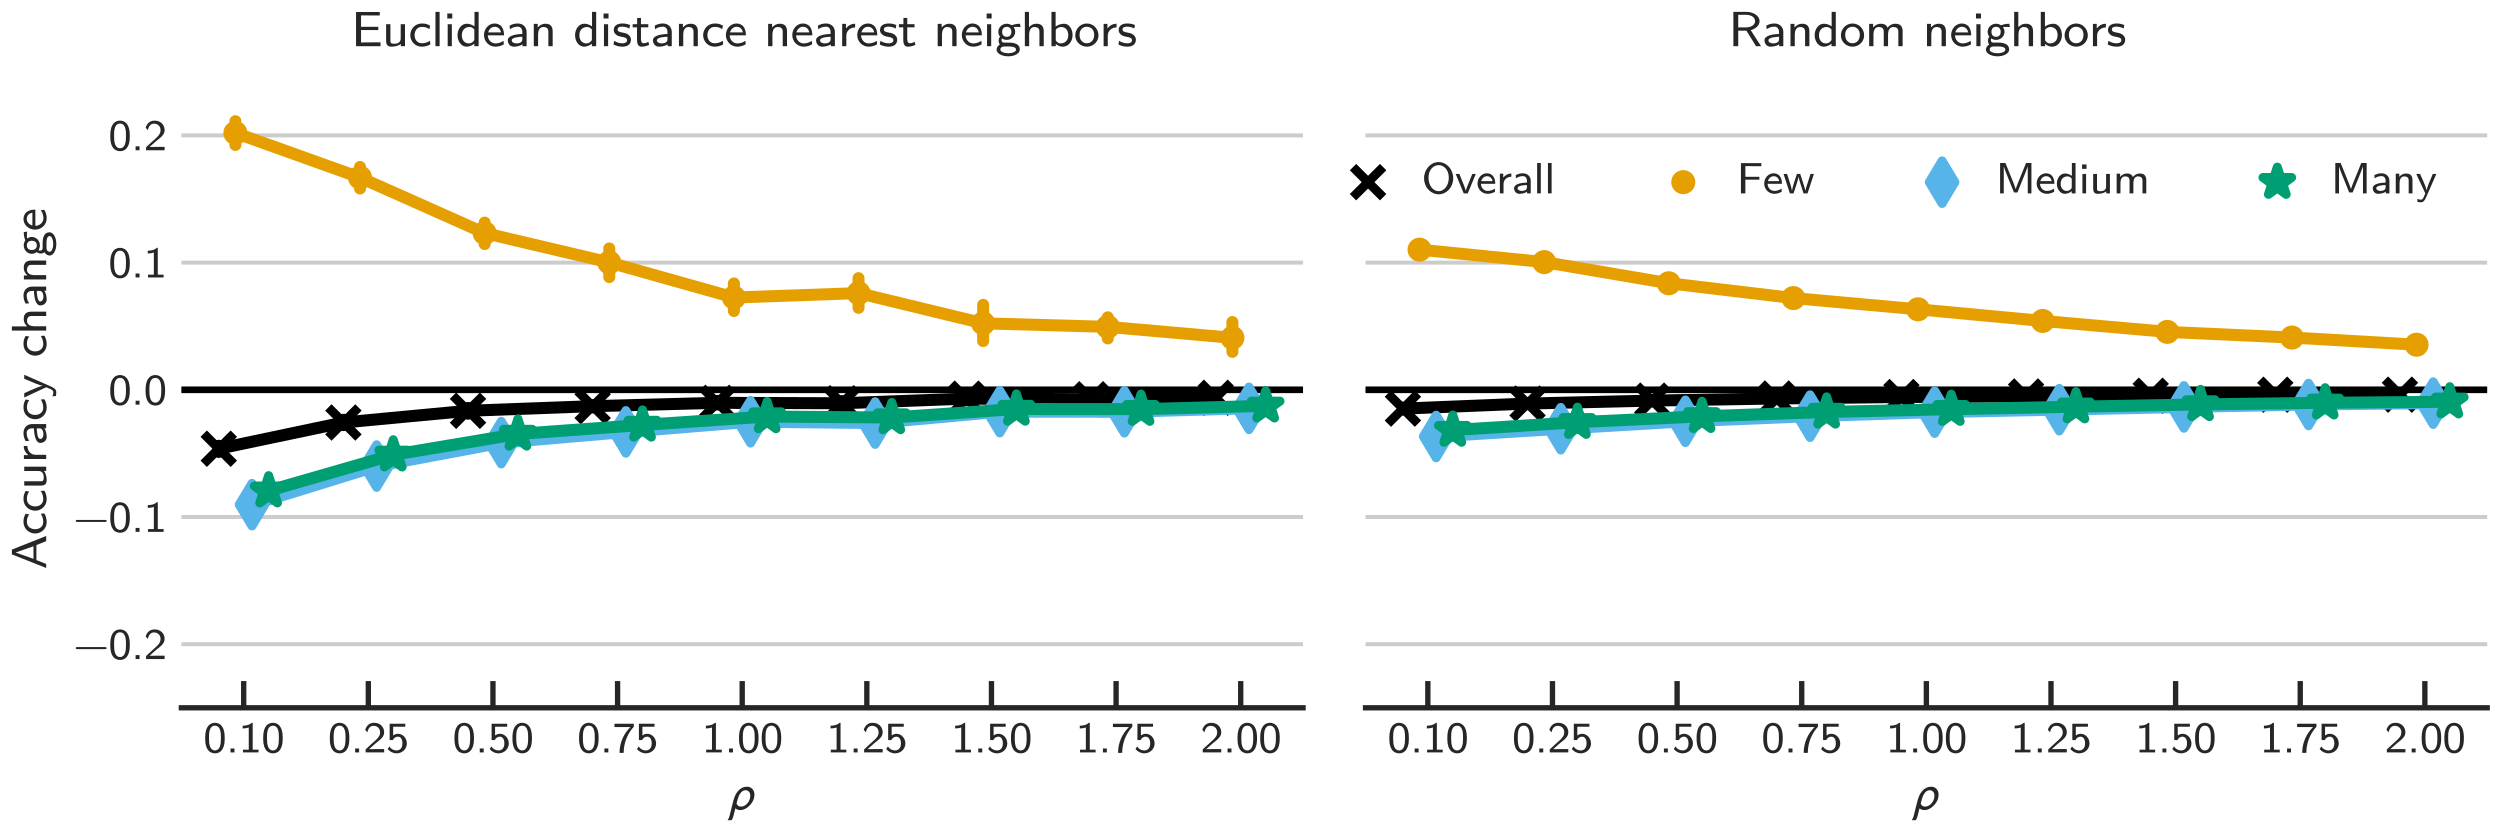 <?xml version="1.0" encoding="utf-8" standalone="no"?>
<!DOCTYPE svg PUBLIC "-//W3C//DTD SVG 1.1//EN"
  "http://www.w3.org/Graphics/SVG/1.1/DTD/svg11.dtd">
<svg xmlns:xlink="http://www.w3.org/1999/xlink" width="585pt" height="195pt" viewBox="0 0 585 195" xmlns="http://www.w3.org/2000/svg" version="1.1">
 <defs>
  <style type="text/css">*{stroke-linejoin: round; stroke-linecap: butt}</style>
 </defs>
 <g id="figure_1">
  <g id="patch_1">
   <path d="M 0 195
L 585 195
L 585 0
L 0 0
L 0 195
z
" style="fill: none"/>
  </g>
  <g id="axes_1">
   <g id="patch_2">
    <path d="M 42.443 165.627
L 304.909 165.627
L 304.909 16.808
L 42.443 16.808
L 42.443 165.627
z
" style="fill: none"/>
   </g>
   <g id="matplotlib.axis_1">
    <g id="xtick_1">
     <g id="line2d_1">
      <defs>
       <path id="m2647c38099" d="M 0 0
L 0 -6.25
" style="stroke: #262626; stroke-width: 1.25"/>
      </defs>
      <g>
       <use xlink:href="#m2647c38099" x="57.024" y="165.627" style="fill: #262626; stroke: #262626; stroke-width: 1.25"/>
      </g>
     </g>
     <g id="text_1">
      <!-- 0.10 -->
      <g style="fill: #262626" transform="translate(47.585 176.068) scale(0.1 -0.1)">
       <defs>
        <path id="LMSans8-Regular-30" d="M 3123 2080
C 3123 2387 3123 3136 2822 3661
C 2496 4237 2003 4333 1696 4333
C 1408 4333 909 4243 589 3693
C 282 3181 269 2483 269 2080
C 269 1606 294 1024 563 538
C 845 19 1318 -134 1696 -134
C 2336 -134 2688 237 2880 640
C 3104 1094 3123 1683 3123 2080
z
M 2566 2163
C 2566 1741 2566 1261 2413 851
C 2234 390 1907 288 1696 288
C 1427 288 1120 442 960 902
C 832 1293 826 1696 826 2163
C 826 2752 826 3910 1696 3910
C 2566 3910 2566 2752 2566 2163
z
" transform="scale(0.016)"/>
        <path id="LMSans8-Regular-2e" d="M 1229 0
L 1229 576
L 653 576
L 653 0
L 1229 0
z
" transform="scale(0.016)"/>
        <path id="LMSans8-Regular-31" d="M 2906 0
L 2906 403
L 2054 403
L 2054 4333
L 1914 4333
C 1498 3949 973 3923 589 3910
L 589 3507
C 838 3514 1158 3526 1478 3654
L 1478 403
L 627 403
L 627 0
L 2906 0
z
" transform="scale(0.016)"/>
       </defs>
       <use xlink:href="#LMSans8-Regular-30"/>
       <use xlink:href="#LMSans8-Regular-2e" x="53.1"/>
       <use xlink:href="#LMSans8-Regular-31" x="82.6"/>
       <use xlink:href="#LMSans8-Regular-30" x="135.7"/>
      </g>
     </g>
    </g>
    <g id="xtick_2">
     <g id="line2d_2">
      <g>
       <use xlink:href="#m2647c38099" x="86.187" y="165.627" style="fill: #262626; stroke: #262626; stroke-width: 1.25"/>
      </g>
     </g>
     <g id="text_2">
      <!-- 0.25 -->
      <g style="fill: #262626" transform="translate(76.748 176.068) scale(0.1 -0.1)">
       <defs>
        <path id="LMSans8-Regular-32" d="M 3053 0
L 3053 493
L 1811 493
C 1734 493 1658 486 1581 486
L 851 486
L 1843 1363
C 1958 1466 2272 1702 2394 1805
C 2675 2061 3053 2394 3053 2950
C 3053 3674 2515 4333 1600 4333
C 922 4333 499 3968 282 3315
L 582 2938
C 730 3475 954 3891 1510 3891
C 2048 3891 2458 3514 2458 2938
C 2458 2406 2144 2106 1760 1741
C 1632 1613 1286 1325 1152 1197
C 966 1030 525 602 339 442
L 339 0
L 3053 0
z
" transform="scale(0.016)"/>
        <path id="LMSans8-Regular-35" d="M 3053 1299
C 3053 2093 2464 2726 1760 2726
C 1485 2726 1242 2630 1050 2470
L 1050 3757
L 2822 3757
L 2822 4198
L 538 4198
L 538 1805
L 1005 1805
C 1158 2150 1459 2304 1747 2304
C 2010 2304 2406 2125 2406 1312
C 2406 474 1875 288 1549 288
C 1126 288 717 512 499 877
L 256 493
C 570 102 1043 -134 1549 -134
C 2394 -134 3053 518 3053 1299
z
" transform="scale(0.016)"/>
       </defs>
       <use xlink:href="#LMSans8-Regular-30"/>
       <use xlink:href="#LMSans8-Regular-2e" x="53.1"/>
       <use xlink:href="#LMSans8-Regular-32" x="82.6"/>
       <use xlink:href="#LMSans8-Regular-35" x="135.7"/>
      </g>
     </g>
    </g>
    <g id="xtick_3">
     <g id="line2d_3">
      <g>
       <use xlink:href="#m2647c38099" x="115.35" y="165.627" style="fill: #262626; stroke: #262626; stroke-width: 1.25"/>
      </g>
     </g>
     <g id="text_3">
      <!-- 0.50 -->
      <g style="fill: #262626" transform="translate(105.911 176.068) scale(0.1 -0.1)">
       <use xlink:href="#LMSans8-Regular-30"/>
       <use xlink:href="#LMSans8-Regular-2e" x="53.1"/>
       <use xlink:href="#LMSans8-Regular-35" x="82.6"/>
       <use xlink:href="#LMSans8-Regular-30" x="135.7"/>
      </g>
     </g>
    </g>
    <g id="xtick_4">
     <g id="line2d_4">
      <g>
       <use xlink:href="#m2647c38099" x="144.513" y="165.627" style="fill: #262626; stroke: #262626; stroke-width: 1.25"/>
      </g>
     </g>
     <g id="text_4">
      <!-- 0.75 -->
      <g style="fill: #262626" transform="translate(135.074 176.068) scale(0.1 -0.1)">
       <defs>
        <path id="LMSans8-Regular-37" d="M 3110 3750
L 3110 4198
L 282 4198
L 282 3706
L 1581 3706
C 1658 3706 1734 3712 1811 3712
L 2618 3712
C 1645 2758 1024 1421 1024 -64
L 1626 -64
C 1626 1805 2534 3149 3110 3750
z
" transform="scale(0.016)"/>
       </defs>
       <use xlink:href="#LMSans8-Regular-30"/>
       <use xlink:href="#LMSans8-Regular-2e" x="53.1"/>
       <use xlink:href="#LMSans8-Regular-37" x="82.6"/>
       <use xlink:href="#LMSans8-Regular-35" x="135.7"/>
      </g>
     </g>
    </g>
    <g id="xtick_5">
     <g id="line2d_5">
      <g>
       <use xlink:href="#m2647c38099" x="173.676" y="165.627" style="fill: #262626; stroke: #262626; stroke-width: 1.25"/>
      </g>
     </g>
     <g id="text_5">
      <!-- 1.00 -->
      <g style="fill: #262626" transform="translate(164.237 176.068) scale(0.1 -0.1)">
       <use xlink:href="#LMSans8-Regular-31"/>
       <use xlink:href="#LMSans8-Regular-2e" x="53.1"/>
       <use xlink:href="#LMSans8-Regular-30" x="82.6"/>
       <use xlink:href="#LMSans8-Regular-30" x="135.7"/>
      </g>
     </g>
    </g>
    <g id="xtick_6">
     <g id="line2d_6">
      <g>
       <use xlink:href="#m2647c38099" x="202.839" y="165.627" style="fill: #262626; stroke: #262626; stroke-width: 1.25"/>
      </g>
     </g>
     <g id="text_6">
      <!-- 1.25 -->
      <g style="fill: #262626" transform="translate(193.4 176.068) scale(0.1 -0.1)">
       <use xlink:href="#LMSans8-Regular-31"/>
       <use xlink:href="#LMSans8-Regular-2e" x="53.1"/>
       <use xlink:href="#LMSans8-Regular-32" x="82.6"/>
       <use xlink:href="#LMSans8-Regular-35" x="135.7"/>
      </g>
     </g>
    </g>
    <g id="xtick_7">
     <g id="line2d_7">
      <g>
       <use xlink:href="#m2647c38099" x="232.002" y="165.627" style="fill: #262626; stroke: #262626; stroke-width: 1.25"/>
      </g>
     </g>
     <g id="text_7">
      <!-- 1.50 -->
      <g style="fill: #262626" transform="translate(222.563 176.068) scale(0.1 -0.1)">
       <use xlink:href="#LMSans8-Regular-31"/>
       <use xlink:href="#LMSans8-Regular-2e" x="53.1"/>
       <use xlink:href="#LMSans8-Regular-35" x="82.6"/>
       <use xlink:href="#LMSans8-Regular-30" x="135.7"/>
      </g>
     </g>
    </g>
    <g id="xtick_8">
     <g id="line2d_8">
      <g>
       <use xlink:href="#m2647c38099" x="261.164" y="165.627" style="fill: #262626; stroke: #262626; stroke-width: 1.25"/>
      </g>
     </g>
     <g id="text_8">
      <!-- 1.75 -->
      <g style="fill: #262626" transform="translate(251.725 176.068) scale(0.1 -0.1)">
       <use xlink:href="#LMSans8-Regular-31"/>
       <use xlink:href="#LMSans8-Regular-2e" x="53.1"/>
       <use xlink:href="#LMSans8-Regular-37" x="82.6"/>
       <use xlink:href="#LMSans8-Regular-35" x="135.7"/>
      </g>
     </g>
    </g>
    <g id="xtick_9">
     <g id="line2d_9">
      <g>
       <use xlink:href="#m2647c38099" x="290.327" y="165.627" style="fill: #262626; stroke: #262626; stroke-width: 1.25"/>
      </g>
     </g>
     <g id="text_9">
      <!-- 2.00 -->
      <g style="fill: #262626" transform="translate(280.888 176.068) scale(0.1 -0.1)">
       <use xlink:href="#LMSans8-Regular-32"/>
       <use xlink:href="#LMSans8-Regular-2e" x="53.1"/>
       <use xlink:href="#LMSans8-Regular-30" x="82.6"/>
       <use xlink:href="#LMSans8-Regular-30" x="135.7"/>
      </g>
     </g>
    </g>
    <g id="text_10">
     <!-- $\rho$ -->
     <g style="fill: #262626" transform="translate(170.638 189.525) scale(0.113 -0.113)">
      <defs>
       <path id="STIXNonUnicode-Italic-e1e8" d="M 38 -838
L 435 755
Q 576 1338 723 1709
Q 870 2080 1126 2381
Q 1619 2957 2304 2957
Q 2726 2957 2995 2669
Q 3264 2381 3264 1933
Q 3264 1171 2669 550
Q 2074 -70 1421 -70
Q 1062 -70 794 160
L 550 -813
Q 461 -1171 301 -1382
L -211 -1382
Q -32 -1120 38 -838
z
M 2726 1798
Q 2726 2118 2553 2310
Q 2381 2502 2099 2502
Q 1773 2502 1498 2176
Q 1331 1984 1216 1693
Q 1101 1402 947 781
Q 1094 384 1504 384
Q 1997 384 2361 819
Q 2726 1254 2726 1798
z
" transform="scale(0.016)"/>
      </defs>
      <use xlink:href="#STIXNonUnicode-Italic-e1e8" transform="translate(0 0.797)"/>
     </g>
    </g>
   </g>
   <g id="matplotlib.axis_2">
    <g id="ytick_1">
     <g id="line2d_10">
      <path d="M 42.443 150.745
L 304.909 150.745
" clip-path="url(#p42e66a76bf)" style="fill: none; stroke: #cccccc; stroke-width: 0.938; stroke-linecap: round"/>
     </g>
     <g id="line2d_11"/>
     <g id="text_11">
      <!-- −0.2 -->
      <g style="fill: #262626" transform="translate(17.115 154.216) scale(0.1 -0.1)">
       <defs>
        <path id="LMSans8-Regular-2212" d="M 4902 1600
C 4902 1747 4762 1747 4672 1747
L 608 1747
C 518 1747 378 1747 378 1600
C 378 1453 518 1453 608 1453
L 4672 1453
C 4762 1453 4902 1453 4902 1600
z
" transform="scale(0.016)"/>
       </defs>
       <use xlink:href="#LMSans8-Regular-2212"/>
       <use xlink:href="#LMSans8-Regular-30" x="82.6"/>
       <use xlink:href="#LMSans8-Regular-2e" x="135.7"/>
       <use xlink:href="#LMSans8-Regular-32" x="165.2"/>
      </g>
     </g>
    </g>
    <g id="ytick_2">
     <g id="line2d_12">
      <path d="M 42.443 120.982
L 304.909 120.982
" clip-path="url(#p42e66a76bf)" style="fill: none; stroke: #cccccc; stroke-width: 0.938; stroke-linecap: round"/>
     </g>
     <g id="line2d_13"/>
     <g id="text_12">
      <!-- −0.1 -->
      <g style="fill: #262626" transform="translate(17.115 124.452) scale(0.1 -0.1)">
       <use xlink:href="#LMSans8-Regular-2212"/>
       <use xlink:href="#LMSans8-Regular-30" x="82.6"/>
       <use xlink:href="#LMSans8-Regular-2e" x="135.7"/>
       <use xlink:href="#LMSans8-Regular-31" x="165.2"/>
      </g>
     </g>
    </g>
    <g id="ytick_3">
     <g id="line2d_14">
      <path d="M 42.443 91.218
L 304.909 91.218
" clip-path="url(#p42e66a76bf)" style="fill: none; stroke: #cccccc; stroke-width: 0.938; stroke-linecap: round"/>
     </g>
     <g id="line2d_15"/>
     <g id="text_13">
      <!-- 0.0 -->
      <g style="fill: #262626" transform="translate(25.374 94.688) scale(0.1 -0.1)">
       <use xlink:href="#LMSans8-Regular-30"/>
       <use xlink:href="#LMSans8-Regular-2e" x="53.1"/>
       <use xlink:href="#LMSans8-Regular-30" x="82.6"/>
      </g>
     </g>
    </g>
    <g id="ytick_4">
     <g id="line2d_16">
      <path d="M 42.443 61.454
L 304.909 61.454
" clip-path="url(#p42e66a76bf)" style="fill: none; stroke: #cccccc; stroke-width: 0.938; stroke-linecap: round"/>
     </g>
     <g id="line2d_17"/>
     <g id="text_14">
      <!-- 0.1 -->
      <g style="fill: #262626" transform="translate(25.374 64.924) scale(0.1 -0.1)">
       <use xlink:href="#LMSans8-Regular-30"/>
       <use xlink:href="#LMSans8-Regular-2e" x="53.1"/>
       <use xlink:href="#LMSans8-Regular-31" x="82.6"/>
      </g>
     </g>
    </g>
    <g id="ytick_5">
     <g id="line2d_18">
      <path d="M 42.443 31.69
L 304.909 31.69
" clip-path="url(#p42e66a76bf)" style="fill: none; stroke: #cccccc; stroke-width: 0.938; stroke-linecap: round"/>
     </g>
     <g id="line2d_19"/>
     <g id="text_15">
      <!-- 0.2 -->
      <g style="fill: #262626" transform="translate(25.374 35.161) scale(0.1 -0.1)">
       <use xlink:href="#LMSans8-Regular-30"/>
       <use xlink:href="#LMSans8-Regular-2e" x="53.1"/>
       <use xlink:href="#LMSans8-Regular-32" x="82.6"/>
      </g>
     </g>
    </g>
    <g id="text_16">
     <!-- Accuracy change -->
     <g style="fill: #262626" transform="translate(10.808 133.255) rotate(-90) scale(0.113 -0.113)">
      <defs>
       <path id="LMSans8-Regular-41" d="M 4333 0
L 2573 4442
L 1952 4442
L 192 0
L 717 0
L 1216 1267
L 3162 1267
L 3661 0
L 4333 0
z
M 3002 1645
L 1376 1645
L 2195 3955
L 3002 1645
z
" transform="scale(0.016)"/>
       <path id="LMSans8-Regular-63" d="M 2822 230
L 2784 698
C 2464 493 2118 378 1722 378
C 1133 378 787 851 787 1427
C 787 1920 1043 2496 1741 2496
C 2176 2496 2381 2406 2707 2202
L 2790 2662
C 2406 2854 2240 2938 1741 2938
C 781 2938 230 2163 230 1421
C 230 640 845 -64 1715 -64
C 2163 -64 2547 70 2822 230
z
" transform="scale(0.016)"/>
       <path id="LMSans8-Regular-75" d="M 2976 0
L 2976 2842
L 2419 2842
L 2419 986
C 2419 474 1984 314 1613 314
C 1139 314 1088 442 1088 736
L 1088 2842
L 531 2842
L 531 698
C 531 128 781 -64 1229 -64
C 1491 -64 2054 -13 2438 294
L 2438 0
L 2976 0
z
" transform="scale(0.016)"/>
       <path id="LMSans8-Regular-72" d="M 2221 2432
L 2221 2906
C 1683 2899 1293 2637 1037 2298
L 1037 2886
L 544 2886
L 544 0
L 1082 0
L 1082 1363
C 1082 2054 1658 2426 2221 2432
z
" transform="scale(0.016)"/>
       <path id="LMSans8-Regular-61" d="M 2790 0
L 2790 1843
C 2790 2496 2291 2938 1658 2938
C 1254 2938 947 2854 589 2662
L 627 2195
C 838 2336 1152 2528 1658 2528
C 1939 2528 2234 2317 2234 1837
L 2234 1581
C 1286 1549 352 1350 352 755
C 352 435 570 -64 1133 -64
C 1408 -64 1914 -6 2253 243
L 2253 0
L 2790 0
z
M 2234 909
C 2234 781 2234 614 2010 480
C 1805 365 1555 358 1485 358
C 1133 358 864 518 864 762
C 864 1171 1946 1210 2234 1222
L 2234 909
z
" transform="scale(0.016)"/>
       <path id="LMSans8-Regular-79" d="M 3034 2842
L 2515 2842
C 1997 1619 1638 794 1613 403
C 1600 582 1485 902 1370 1203
C 1267 1459 1165 1715 1050 1965
L 646 2842
L 96 2842
L 1421 0
L 1178 -563
C 1043 -832 954 -922 781 -922
C 755 -922 518 -922 243 -806
L 282 -1254
C 339 -1267 576 -1306 774 -1306
C 1030 -1306 1261 -1210 1530 -595
L 3034 2842
z
" transform="scale(0.016)"/>
       <path id="LMSans8-Regular-20" transform="scale(0.016)"/>
       <path id="LMSans8-Regular-68" d="M 2976 0
L 2976 1894
C 2976 2394 2829 2906 2042 2906
C 1491 2906 1197 2586 1069 2451
L 1069 4442
L 531 4442
L 531 0
L 1088 0
L 1088 1555
C 1088 1978 1267 2483 1760 2483
C 2419 2483 2419 2035 2419 1850
L 2419 0
L 2976 0
z
" transform="scale(0.016)"/>
       <path id="LMSans8-Regular-6e" d="M 2976 0
L 2976 1894
C 2976 2394 2829 2906 2042 2906
C 1677 2906 1325 2758 1043 2419
L 1043 2886
L 531 2886
L 531 0
L 1088 0
L 1088 1555
C 1088 1978 1267 2483 1760 2483
C 2419 2483 2419 2035 2419 1850
L 2419 0
L 2976 0
z
" transform="scale(0.016)"/>
       <path id="LMSans8-Regular-67" d="M 3296 2470
L 3219 2906
C 3078 2906 2650 2899 2163 2714
L 2150 2707
C 1920 2861 1696 2906 1510 2906
C 883 2906 416 2413 416 1862
C 416 1638 493 1408 640 1229
C 550 1120 454 941 454 698
C 454 448 557 288 614 211
C 262 6 192 -288 192 -442
C 192 -928 864 -1312 1696 -1312
C 2534 -1312 3200 -928 3200 -442
C 3200 461 2080 461 1805 461
L 1210 461
C 1107 461 832 461 832 794
C 832 922 877 986 883 998
C 1107 858 1331 813 1504 813
C 2131 813 2598 1306 2598 1856
C 2598 2061 2541 2246 2426 2419
C 2400 2458 2400 2470 2400 2470
C 2400 2496 2784 2496 2816 2496
C 2816 2496 3066 2496 3296 2470
z
M 2106 1862
C 2106 1363 1786 1210 1510 1210
C 1165 1210 909 1427 909 1856
C 909 2355 1229 2509 1504 2509
C 1850 2509 2106 2291 2106 1862
z
M 2714 -448
C 2714 -723 2234 -915 1696 -915
C 1158 -915 678 -723 678 -448
C 678 -416 678 -38 1197 -38
L 1811 -38
C 1958 -38 2714 -38 2714 -448
z
" transform="scale(0.016)"/>
       <path id="LMSans8-Regular-65" d="M 2816 1402
C 2816 1696 2784 2125 2534 2490
C 2304 2816 1920 2938 1606 2938
C 826 2938 224 2253 224 1440
C 224 621 864 -64 1709 -64
C 2080 -64 2464 45 2790 243
L 2752 698
C 2394 442 1990 358 1715 358
C 1158 358 736 813 717 1402
L 2816 1402
z
M 2426 1786
L 762 1786
C 909 2298 1286 2515 1606 2515
C 1888 2515 2304 2381 2426 1786
z
" transform="scale(0.016)"/>
      </defs>
      <use xlink:href="#LMSans8-Regular-41"/>
      <use xlink:href="#LMSans8-Regular-63" x="70.8"/>
      <use xlink:href="#LMSans8-Regular-63" x="118"/>
      <use xlink:href="#LMSans8-Regular-75" x="165.2"/>
      <use xlink:href="#LMSans8-Regular-72" x="220.1"/>
      <use xlink:href="#LMSans8-Regular-61" x="256.4"/>
      <use xlink:href="#LMSans8-Regular-63" x="307.4"/>
      <use xlink:href="#LMSans8-Regular-79" x="354.6"/>
      <use xlink:href="#LMSans8-Regular-20" x="403.6"/>
      <use xlink:href="#LMSans8-Regular-63" x="439"/>
      <use xlink:href="#LMSans8-Regular-68" x="486.2"/>
      <use xlink:href="#LMSans8-Regular-61" x="541.1"/>
      <use xlink:href="#LMSans8-Regular-6e" x="592.1"/>
      <use xlink:href="#LMSans8-Regular-67" x="647"/>
      <use xlink:href="#LMSans8-Regular-65" x="700.1"/>
     </g>
    </g>
   </g>
   <g id="line2d_20">
    <path d="M 51.192 105.002
L 80.355 98.863
L 109.517 96.124
L 138.68 95.045
L 167.843 94.262
L 197.006 94.363
L 226.169 93.279
L 255.332 93.416
L 284.495 93.079
" clip-path="url(#p42e66a76bf)" style="fill: none; stroke: #000000; stroke-width: 2.812; stroke-linecap: round"/>
   </g>
   <g id="line2d_21">
    <path d="M 51.192 105.747
L 51.192 104.313
" clip-path="url(#p42e66a76bf)" style="fill: none; stroke: #000000; stroke-width: 2.812; stroke-linecap: round"/>
   </g>
   <g id="line2d_22">
    <path d="M 80.355 99.47
L 80.355 98.224
" clip-path="url(#p42e66a76bf)" style="fill: none; stroke: #000000; stroke-width: 2.812; stroke-linecap: round"/>
   </g>
   <g id="line2d_23">
    <path d="M 109.517 96.804
L 109.517 95.472
" clip-path="url(#p42e66a76bf)" style="fill: none; stroke: #000000; stroke-width: 2.812; stroke-linecap: round"/>
   </g>
   <g id="line2d_24">
    <path d="M 138.68 95.341
L 138.68 94.783
" clip-path="url(#p42e66a76bf)" style="fill: none; stroke: #000000; stroke-width: 2.812; stroke-linecap: round"/>
   </g>
   <g id="line2d_25">
    <path d="M 167.843 94.655
L 167.843 93.822
" clip-path="url(#p42e66a76bf)" style="fill: none; stroke: #000000; stroke-width: 2.812; stroke-linecap: round"/>
   </g>
   <g id="line2d_26">
    <path d="M 197.006 95.035
L 197.006 93.858
" clip-path="url(#p42e66a76bf)" style="fill: none; stroke: #000000; stroke-width: 2.812; stroke-linecap: round"/>
   </g>
   <g id="line2d_27">
    <path d="M 226.169 93.617
L 226.169 92.966
" clip-path="url(#p42e66a76bf)" style="fill: none; stroke: #000000; stroke-width: 2.812; stroke-linecap: round"/>
   </g>
   <g id="line2d_28">
    <path d="M 255.332 93.677
L 255.332 93.189
" clip-path="url(#p42e66a76bf)" style="fill: none; stroke: #000000; stroke-width: 2.812; stroke-linecap: round"/>
   </g>
   <g id="line2d_29">
    <path d="M 284.495 93.286
L 284.495 92.877
" clip-path="url(#p42e66a76bf)" style="fill: none; stroke: #000000; stroke-width: 2.812; stroke-linecap: round"/>
   </g>
   <g id="PathCollection_1">
    <defs>
     <path id="m7d8d4dff83" d="M -3.525 3.525
L 3.525 -3.525
M -3.525 -3.525
L 3.525 3.525
" style="stroke: #000000; stroke-width: 2.109"/>
    </defs>
    <g clip-path="url(#p42e66a76bf)">
     <use xlink:href="#m7d8d4dff83" x="51.192" y="105.002" style="stroke: #000000; stroke-width: 2.109"/>
     <use xlink:href="#m7d8d4dff83" x="80.355" y="98.863" style="stroke: #000000; stroke-width: 2.109"/>
     <use xlink:href="#m7d8d4dff83" x="109.517" y="96.124" style="stroke: #000000; stroke-width: 2.109"/>
     <use xlink:href="#m7d8d4dff83" x="138.68" y="95.045" style="stroke: #000000; stroke-width: 2.109"/>
     <use xlink:href="#m7d8d4dff83" x="167.843" y="94.262" style="stroke: #000000; stroke-width: 2.109"/>
     <use xlink:href="#m7d8d4dff83" x="197.006" y="94.363" style="stroke: #000000; stroke-width: 2.109"/>
     <use xlink:href="#m7d8d4dff83" x="226.169" y="93.279" style="stroke: #000000; stroke-width: 2.109"/>
     <use xlink:href="#m7d8d4dff83" x="255.332" y="93.416" style="stroke: #000000; stroke-width: 2.109"/>
     <use xlink:href="#m7d8d4dff83" x="284.495" y="93.079" style="stroke: #000000; stroke-width: 2.109"/>
    </g>
   </g>
   <g id="line2d_30">
    <path d="M 42.443 91.218
L 304.909 91.218
" clip-path="url(#p42e66a76bf)" style="fill: none; stroke: #000000; stroke-width: 1.562; stroke-linecap: round"/>
   </g>
   <g id="line2d_31">
    <path d="M 55.08 31.108
L 84.243 41.552
L 113.406 54.543
L 142.569 61.415
L 171.732 69.617
L 200.894 68.589
L 230.057 75.662
L 259.22 76.48
L 288.383 79.05
" clip-path="url(#p42e66a76bf)" style="fill: none; stroke: #e69f00; stroke-width: 2.812; stroke-linecap: round"/>
   </g>
   <g id="line2d_32">
    <path d="M 55.08 33.909
L 55.08 28.364
" clip-path="url(#p42e66a76bf)" style="fill: none; stroke: #e69f00; stroke-width: 2.812; stroke-linecap: round"/>
   </g>
   <g id="line2d_33">
    <path d="M 84.243 44.099
L 84.243 39.07
" clip-path="url(#p42e66a76bf)" style="fill: none; stroke: #e69f00; stroke-width: 2.812; stroke-linecap: round"/>
   </g>
   <g id="line2d_34">
    <path d="M 113.406 57.099
L 113.406 52.083
" clip-path="url(#p42e66a76bf)" style="fill: none; stroke: #e69f00; stroke-width: 2.812; stroke-linecap: round"/>
   </g>
   <g id="line2d_35">
    <path d="M 142.569 64.833
L 142.569 58.141
" clip-path="url(#p42e66a76bf)" style="fill: none; stroke: #e69f00; stroke-width: 2.812; stroke-linecap: round"/>
   </g>
   <g id="line2d_36">
    <path d="M 171.732 72.773
L 171.732 66.33
" clip-path="url(#p42e66a76bf)" style="fill: none; stroke: #e69f00; stroke-width: 2.812; stroke-linecap: round"/>
   </g>
   <g id="line2d_37">
    <path d="M 200.894 72.033
L 200.894 65.091
" clip-path="url(#p42e66a76bf)" style="fill: none; stroke: #e69f00; stroke-width: 2.812; stroke-linecap: round"/>
   </g>
   <g id="line2d_38">
    <path d="M 230.057 79.798
L 230.057 71.337
" clip-path="url(#p42e66a76bf)" style="fill: none; stroke: #e69f00; stroke-width: 2.812; stroke-linecap: round"/>
   </g>
   <g id="line2d_39">
    <path d="M 259.22 79.185
L 259.22 74.257
" clip-path="url(#p42e66a76bf)" style="fill: none; stroke: #e69f00; stroke-width: 2.812; stroke-linecap: round"/>
   </g>
   <g id="line2d_40">
    <path d="M 288.383 82.333
L 288.383 75.36
" clip-path="url(#p42e66a76bf)" style="fill: none; stroke: #e69f00; stroke-width: 2.812; stroke-linecap: round"/>
   </g>
   <g id="PathCollection_2">
    <defs>
     <path id="mb8d41b3c40" d="M 0 1.762
C 0.467 1.762 0.916 1.577 1.246 1.246
C 1.577 0.916 1.762 0.467 1.762 0
C 1.762 -0.467 1.577 -0.916 1.246 -1.246
C 0.916 -1.577 0.467 -1.762 0 -1.762
C -0.467 -1.762 -0.916 -1.577 -1.246 -1.246
C -1.577 -0.916 -1.762 -0.467 -1.762 0
C -1.762 0.467 -1.577 0.916 -1.246 1.246
C -0.916 1.577 -0.467 1.762 0 1.762
z
" style="stroke: #e69f00; stroke-width: 2.109"/>
    </defs>
    <g clip-path="url(#p42e66a76bf)">
     <use xlink:href="#mb8d41b3c40" x="55.08" y="31.108" style="fill: #e69f00; stroke: #e69f00; stroke-width: 2.109"/>
     <use xlink:href="#mb8d41b3c40" x="84.243" y="41.552" style="fill: #e69f00; stroke: #e69f00; stroke-width: 2.109"/>
     <use xlink:href="#mb8d41b3c40" x="113.406" y="54.543" style="fill: #e69f00; stroke: #e69f00; stroke-width: 2.109"/>
     <use xlink:href="#mb8d41b3c40" x="142.569" y="61.415" style="fill: #e69f00; stroke: #e69f00; stroke-width: 2.109"/>
     <use xlink:href="#mb8d41b3c40" x="171.732" y="69.617" style="fill: #e69f00; stroke: #e69f00; stroke-width: 2.109"/>
     <use xlink:href="#mb8d41b3c40" x="200.894" y="68.589" style="fill: #e69f00; stroke: #e69f00; stroke-width: 2.109"/>
     <use xlink:href="#mb8d41b3c40" x="230.057" y="75.662" style="fill: #e69f00; stroke: #e69f00; stroke-width: 2.109"/>
     <use xlink:href="#mb8d41b3c40" x="259.22" y="76.48" style="fill: #e69f00; stroke: #e69f00; stroke-width: 2.109"/>
     <use xlink:href="#mb8d41b3c40" x="288.383" y="79.05" style="fill: #e69f00; stroke: #e69f00; stroke-width: 2.109"/>
    </g>
   </g>
   <g id="patch_3">
    <path d="M 42.443 165.627
L 304.909 165.627
" style="fill: none; stroke: #262626; stroke-width: 1.25; stroke-linejoin: miter; stroke-linecap: square"/>
   </g>
   <g id="line2d_41">
    <path d="M 58.968 118.086
L 88.131 109.057
L 117.294 103.577
L 146.457 101.067
L 175.62 98.683
L 204.783 99
L 233.946 96.33
L 263.109 96.357
L 292.272 95.546
" clip-path="url(#p42e66a76bf)" style="fill: none; stroke: #56b4e9; stroke-width: 2.812; stroke-linecap: round"/>
   </g>
   <g id="line2d_42">
    <path d="M 58.968 119.429
L 58.968 116.808
" clip-path="url(#p42e66a76bf)" style="fill: none; stroke: #56b4e9; stroke-width: 2.812; stroke-linecap: round"/>
   </g>
   <g id="line2d_43">
    <path d="M 88.131 110.206
L 88.131 107.897
" clip-path="url(#p42e66a76bf)" style="fill: none; stroke: #56b4e9; stroke-width: 2.812; stroke-linecap: round"/>
   </g>
   <g id="line2d_44">
    <path d="M 117.294 104.709
L 117.294 102.438
" clip-path="url(#p42e66a76bf)" style="fill: none; stroke: #56b4e9; stroke-width: 2.812; stroke-linecap: round"/>
   </g>
   <g id="line2d_45">
    <path d="M 146.457 101.866
L 146.457 100.259
" clip-path="url(#p42e66a76bf)" style="fill: none; stroke: #56b4e9; stroke-width: 2.812; stroke-linecap: round"/>
   </g>
   <g id="line2d_46">
    <path d="M 175.62 99.603
L 175.62 97.802
" clip-path="url(#p42e66a76bf)" style="fill: none; stroke: #56b4e9; stroke-width: 2.812; stroke-linecap: round"/>
   </g>
   <g id="line2d_47">
    <path d="M 204.783 100.362
L 204.783 97.929
" clip-path="url(#p42e66a76bf)" style="fill: none; stroke: #56b4e9; stroke-width: 2.812; stroke-linecap: round"/>
   </g>
   <g id="line2d_48">
    <path d="M 233.946 97.243
L 233.946 95.531
" clip-path="url(#p42e66a76bf)" style="fill: none; stroke: #56b4e9; stroke-width: 2.812; stroke-linecap: round"/>
   </g>
   <g id="line2d_49">
    <path d="M 263.109 96.895
L 263.109 95.765
" clip-path="url(#p42e66a76bf)" style="fill: none; stroke: #56b4e9; stroke-width: 2.812; stroke-linecap: round"/>
   </g>
   <g id="line2d_50">
    <path d="M 292.272 96.37
L 292.272 94.76
" clip-path="url(#p42e66a76bf)" style="fill: none; stroke: #56b4e9; stroke-width: 2.812; stroke-linecap: round"/>
   </g>
   <g id="PathCollection_3">
    <defs>
     <path id="m6670ba2009" d="M -0 4.985
L 2.991 0
L 0 -4.985
L -2.991 -0
z
" style="stroke: #56b4e9; stroke-width: 2.109"/>
    </defs>
    <g clip-path="url(#p42e66a76bf)">
     <use xlink:href="#m6670ba2009" x="58.968" y="118.086" style="fill: #56b4e9; stroke: #56b4e9; stroke-width: 2.109"/>
     <use xlink:href="#m6670ba2009" x="88.131" y="109.057" style="fill: #56b4e9; stroke: #56b4e9; stroke-width: 2.109"/>
     <use xlink:href="#m6670ba2009" x="117.294" y="103.577" style="fill: #56b4e9; stroke: #56b4e9; stroke-width: 2.109"/>
     <use xlink:href="#m6670ba2009" x="146.457" y="101.067" style="fill: #56b4e9; stroke: #56b4e9; stroke-width: 2.109"/>
     <use xlink:href="#m6670ba2009" x="175.62" y="98.683" style="fill: #56b4e9; stroke: #56b4e9; stroke-width: 2.109"/>
     <use xlink:href="#m6670ba2009" x="204.783" y="99" style="fill: #56b4e9; stroke: #56b4e9; stroke-width: 2.109"/>
     <use xlink:href="#m6670ba2009" x="233.946" y="96.33" style="fill: #56b4e9; stroke: #56b4e9; stroke-width: 2.109"/>
     <use xlink:href="#m6670ba2009" x="263.109" y="96.357" style="fill: #56b4e9; stroke: #56b4e9; stroke-width: 2.109"/>
     <use xlink:href="#m6670ba2009" x="292.272" y="95.546" style="fill: #56b4e9; stroke: #56b4e9; stroke-width: 2.109"/>
    </g>
   </g>
   <g id="text_17">
    <!-- Euclidean distance nearest neighbors -->
    <g style="fill: #262626" transform="translate(82.191 10.808) scale(0.113 -0.113)">
     <defs>
      <path id="LMSans8-Regular-45" d="M 3789 0
L 3789 499
L 3213 499
L 1600 486
L 1267 486
L 1267 2086
L 3501 2086
L 3501 2509
L 1267 2509
L 1267 3981
L 2202 3981
C 2278 3981 2355 3974 2432 3974
L 3693 3974
L 3693 4422
L 621 4422
L 621 0
L 3789 0
z
" transform="scale(0.016)"/>
      <path id="LMSans8-Regular-6c" d="M 1075 0
L 1075 4442
L 538 4442
L 538 0
L 1075 0
z
" transform="scale(0.016)"/>
      <path id="LMSans8-Regular-69" d="M 1075 0
L 1075 2842
L 538 2842
L 538 0
L 1075 0
z
M 1133 3584
L 1133 4230
L 486 4230
L 486 3584
L 1133 3584
z
" transform="scale(0.016)"/>
      <path id="LMSans8-Regular-64" d="M 2963 0
L 2963 4442
L 2426 4442
L 2426 2566
C 2016 2867 1600 2906 1414 2906
C 742 2906 230 2234 230 1421
C 230 608 736 -64 1395 -64
C 1792 -64 2163 115 2406 333
L 2406 0
L 2963 0
z
M 2406 794
C 2246 531 2003 358 1696 358
C 1248 358 787 672 787 1414
C 787 2214 1331 2483 1766 2483
C 2022 2483 2240 2374 2406 2157
L 2406 794
z
" transform="scale(0.016)"/>
      <path id="LMSans8-Regular-73" d="M 2451 832
C 2451 947 2438 1197 2170 1440
C 1933 1651 1702 1696 1395 1754
C 1018 1824 723 1882 723 2163
C 723 2528 1190 2528 1286 2528
C 1651 2528 1933 2451 2253 2285
L 2336 2739
C 1901 2918 1581 2938 1350 2938
C 1190 2938 224 2938 224 2086
C 224 1786 390 1619 474 1542
C 698 1318 966 1267 1306 1203
C 1606 1146 1952 1082 1952 774
C 1952 371 1421 371 1331 371
C 922 371 538 518 282 698
L 192 218
C 410 109 800 -64 1331 -64
C 1619 -64 1901 -19 2138 154
C 2374 333 2451 614 2451 832
z
" transform="scale(0.016)"/>
      <path id="LMSans8-Regular-74" d="M 2266 173
L 2157 582
C 1946 429 1722 378 1542 378
C 1274 378 1203 640 1203 934
L 1203 2438
L 2150 2438
L 2150 2842
L 1203 2842
L 1203 3654
L 710 3654
L 710 2842
L 128 2842
L 128 2438
L 691 2438
L 691 819
C 691 390 800 -64 1261 -64
C 1722 -64 2074 83 2266 173
z
" transform="scale(0.016)"/>
      <path id="LMSans8-Regular-62" d="M 3277 1427
C 3277 2202 2835 2906 2195 2906
C 1792 2906 1402 2778 1082 2541
L 1082 4442
L 544 4442
L 544 0
L 1101 0
L 1101 301
C 1242 179 1549 -64 2016 -64
C 2714 -64 3277 589 3277 1427
z
M 2720 1427
C 2720 646 2189 358 1741 358
C 1504 358 1280 467 1101 755
L 1101 2016
C 1101 2118 1101 2195 1325 2342
C 1421 2400 1594 2483 1811 2483
C 2240 2483 2720 2195 2720 1427
z
" transform="scale(0.016)"/>
      <path id="LMSans8-Regular-6f" d="M 3200 1402
C 3200 2246 2528 2938 1696 2938
C 864 2938 192 2240 192 1402
C 192 589 870 -64 1696 -64
C 2528 -64 3200 589 3200 1402
z
M 2643 1472
C 2643 742 2189 378 1696 378
C 1190 378 749 749 749 1472
C 749 2195 1222 2515 1696 2515
C 2176 2515 2643 2182 2643 1472
z
" transform="scale(0.016)"/>
     </defs>
     <use xlink:href="#LMSans8-Regular-45"/>
     <use xlink:href="#LMSans8-Regular-75" x="63.7"/>
     <use xlink:href="#LMSans8-Regular-63" x="118.6"/>
     <use xlink:href="#LMSans8-Regular-6c" x="165.8"/>
     <use xlink:href="#LMSans8-Regular-69" x="191.1"/>
     <use xlink:href="#LMSans8-Regular-64" x="216.4"/>
     <use xlink:href="#LMSans8-Regular-65" x="271.3"/>
     <use xlink:href="#LMSans8-Regular-61" x="318.5"/>
     <use xlink:href="#LMSans8-Regular-6e" x="369.5"/>
     <use xlink:href="#LMSans8-Regular-20" x="424.4"/>
     <use xlink:href="#LMSans8-Regular-64" x="459.8"/>
     <use xlink:href="#LMSans8-Regular-69" x="514.7"/>
     <use xlink:href="#LMSans8-Regular-73" x="540"/>
     <use xlink:href="#LMSans8-Regular-74" x="580.7"/>
     <use xlink:href="#LMSans8-Regular-61" x="619.1"/>
     <use xlink:href="#LMSans8-Regular-6e" x="670.1"/>
     <use xlink:href="#LMSans8-Regular-63" x="725"/>
     <use xlink:href="#LMSans8-Regular-65" x="772.2"/>
     <use xlink:href="#LMSans8-Regular-20" x="819.4"/>
     <use xlink:href="#LMSans8-Regular-6e" x="854.8"/>
     <use xlink:href="#LMSans8-Regular-65" x="909.7"/>
     <use xlink:href="#LMSans8-Regular-61" x="956.9"/>
     <use xlink:href="#LMSans8-Regular-72" x="1007.9"/>
     <use xlink:href="#LMSans8-Regular-65" x="1044.2"/>
     <use xlink:href="#LMSans8-Regular-73" x="1091.4"/>
     <use xlink:href="#LMSans8-Regular-74" x="1132.1"/>
     <use xlink:href="#LMSans8-Regular-20" x="1170.5"/>
     <use xlink:href="#LMSans8-Regular-6e" x="1205.9"/>
     <use xlink:href="#LMSans8-Regular-65" x="1260.8"/>
     <use xlink:href="#LMSans8-Regular-69" x="1308"/>
     <use xlink:href="#LMSans8-Regular-67" x="1333.3"/>
     <use xlink:href="#LMSans8-Regular-68" x="1386.4"/>
     <use xlink:href="#LMSans8-Regular-62" x="1441.3"/>
     <use xlink:href="#LMSans8-Regular-6f" x="1496.2"/>
     <use xlink:href="#LMSans8-Regular-72" x="1549.3"/>
     <use xlink:href="#LMSans8-Regular-73" x="1585.6"/>
    </g>
   </g>
   <g id="line2d_51">
    <path d="M 62.857 114.826
L 92.02 106.426
L 121.183 101.54
L 150.345 99.434
L 179.508 97.467
L 208.671 97.698
L 237.834 95.705
L 266.997 95.74
L 296.16 94.964
" clip-path="url(#p42e66a76bf)" style="fill: none; stroke: #009e73; stroke-width: 2.812; stroke-linecap: round"/>
   </g>
   <g id="line2d_52">
    <path d="M 62.857 115.926
L 62.857 113.786
" clip-path="url(#p42e66a76bf)" style="fill: none; stroke: #009e73; stroke-width: 2.812; stroke-linecap: round"/>
   </g>
   <g id="line2d_53">
    <path d="M 92.02 107.38
L 92.02 105.401
" clip-path="url(#p42e66a76bf)" style="fill: none; stroke: #009e73; stroke-width: 2.812; stroke-linecap: round"/>
   </g>
   <g id="line2d_54">
    <path d="M 121.183 102.427
L 121.183 100.66
" clip-path="url(#p42e66a76bf)" style="fill: none; stroke: #009e73; stroke-width: 2.812; stroke-linecap: round"/>
   </g>
   <g id="line2d_55">
    <path d="M 150.345 100.125
L 150.345 98.709
" clip-path="url(#p42e66a76bf)" style="fill: none; stroke: #009e73; stroke-width: 2.812; stroke-linecap: round"/>
   </g>
   <g id="line2d_56">
    <path d="M 179.508 98.2
L 179.508 96.659
" clip-path="url(#p42e66a76bf)" style="fill: none; stroke: #009e73; stroke-width: 2.812; stroke-linecap: round"/>
   </g>
   <g id="line2d_57">
    <path d="M 208.671 98.663
L 208.671 96.9
" clip-path="url(#p42e66a76bf)" style="fill: none; stroke: #009e73; stroke-width: 2.812; stroke-linecap: round"/>
   </g>
   <g id="line2d_58">
    <path d="M 237.834 96.424
L 237.834 95.106
" clip-path="url(#p42e66a76bf)" style="fill: none; stroke: #009e73; stroke-width: 2.812; stroke-linecap: round"/>
   </g>
   <g id="line2d_59">
    <path d="M 266.997 96.042
L 266.997 95.419
" clip-path="url(#p42e66a76bf)" style="fill: none; stroke: #009e73; stroke-width: 2.812; stroke-linecap: round"/>
   </g>
   <g id="line2d_60">
    <path d="M 296.16 95.51
L 296.16 94.465
" clip-path="url(#p42e66a76bf)" style="fill: none; stroke: #009e73; stroke-width: 2.812; stroke-linecap: round"/>
   </g>
   <g id="PathCollection_4">
    <defs>
     <path id="m90eba8611c" d="M 0 -3.525
L -0.791 -1.089
L -3.352 -1.089
L -1.281 0.416
L -2.072 2.852
L -0 1.346
L 2.072 2.852
L 1.281 0.416
L 3.352 -1.089
L 0.791 -1.089
z
" style="stroke: #009e73; stroke-width: 2.109"/>
    </defs>
    <g clip-path="url(#p42e66a76bf)">
     <use xlink:href="#m90eba8611c" x="62.857" y="114.826" style="fill: #009e73; stroke: #009e73; stroke-width: 2.109"/>
     <use xlink:href="#m90eba8611c" x="92.02" y="106.426" style="fill: #009e73; stroke: #009e73; stroke-width: 2.109"/>
     <use xlink:href="#m90eba8611c" x="121.183" y="101.54" style="fill: #009e73; stroke: #009e73; stroke-width: 2.109"/>
     <use xlink:href="#m90eba8611c" x="150.345" y="99.434" style="fill: #009e73; stroke: #009e73; stroke-width: 2.109"/>
     <use xlink:href="#m90eba8611c" x="179.508" y="97.467" style="fill: #009e73; stroke: #009e73; stroke-width: 2.109"/>
     <use xlink:href="#m90eba8611c" x="208.671" y="97.698" style="fill: #009e73; stroke: #009e73; stroke-width: 2.109"/>
     <use xlink:href="#m90eba8611c" x="237.834" y="95.705" style="fill: #009e73; stroke: #009e73; stroke-width: 2.109"/>
     <use xlink:href="#m90eba8611c" x="266.997" y="95.74" style="fill: #009e73; stroke: #009e73; stroke-width: 2.109"/>
     <use xlink:href="#m90eba8611c" x="296.16" y="94.964" style="fill: #009e73; stroke: #009e73; stroke-width: 2.109"/>
    </g>
   </g>
  </g>
  <g id="axes_2">
   <g id="patch_4">
    <path d="M 319.534 165.627
L 582 165.627
L 582 16.808
L 319.534 16.808
L 319.534 165.627
z
" style="fill: none"/>
   </g>
   <g id="matplotlib.axis_3">
    <g id="xtick_10">
     <g id="line2d_61">
      <g>
       <use xlink:href="#m2647c38099" x="334.115" y="165.627" style="fill: #262626; stroke: #262626; stroke-width: 1.25"/>
      </g>
     </g>
     <g id="text_18">
      <!-- 0.10 -->
      <g style="fill: #262626" transform="translate(324.676 176.068) scale(0.1 -0.1)">
       <use xlink:href="#LMSans8-Regular-30"/>
       <use xlink:href="#LMSans8-Regular-2e" x="53.1"/>
       <use xlink:href="#LMSans8-Regular-31" x="82.6"/>
       <use xlink:href="#LMSans8-Regular-30" x="135.7"/>
      </g>
     </g>
    </g>
    <g id="xtick_11">
     <g id="line2d_62">
      <g>
       <use xlink:href="#m2647c38099" x="363.278" y="165.627" style="fill: #262626; stroke: #262626; stroke-width: 1.25"/>
      </g>
     </g>
     <g id="text_19">
      <!-- 0.25 -->
      <g style="fill: #262626" transform="translate(353.839 176.068) scale(0.1 -0.1)">
       <use xlink:href="#LMSans8-Regular-30"/>
       <use xlink:href="#LMSans8-Regular-2e" x="53.1"/>
       <use xlink:href="#LMSans8-Regular-32" x="82.6"/>
       <use xlink:href="#LMSans8-Regular-35" x="135.7"/>
      </g>
     </g>
    </g>
    <g id="xtick_12">
     <g id="line2d_63">
      <g>
       <use xlink:href="#m2647c38099" x="392.441" y="165.627" style="fill: #262626; stroke: #262626; stroke-width: 1.25"/>
      </g>
     </g>
     <g id="text_20">
      <!-- 0.50 -->
      <g style="fill: #262626" transform="translate(383.002 176.068) scale(0.1 -0.1)">
       <use xlink:href="#LMSans8-Regular-30"/>
       <use xlink:href="#LMSans8-Regular-2e" x="53.1"/>
       <use xlink:href="#LMSans8-Regular-35" x="82.6"/>
       <use xlink:href="#LMSans8-Regular-30" x="135.7"/>
      </g>
     </g>
    </g>
    <g id="xtick_13">
     <g id="line2d_64">
      <g>
       <use xlink:href="#m2647c38099" x="421.604" y="165.627" style="fill: #262626; stroke: #262626; stroke-width: 1.25"/>
      </g>
     </g>
     <g id="text_21">
      <!-- 0.75 -->
      <g style="fill: #262626" transform="translate(412.165 176.068) scale(0.1 -0.1)">
       <use xlink:href="#LMSans8-Regular-30"/>
       <use xlink:href="#LMSans8-Regular-2e" x="53.1"/>
       <use xlink:href="#LMSans8-Regular-37" x="82.6"/>
       <use xlink:href="#LMSans8-Regular-35" x="135.7"/>
      </g>
     </g>
    </g>
    <g id="xtick_14">
     <g id="line2d_65">
      <g>
       <use xlink:href="#m2647c38099" x="450.767" y="165.627" style="fill: #262626; stroke: #262626; stroke-width: 1.25"/>
      </g>
     </g>
     <g id="text_22">
      <!-- 1.00 -->
      <g style="fill: #262626" transform="translate(441.328 176.068) scale(0.1 -0.1)">
       <use xlink:href="#LMSans8-Regular-31"/>
       <use xlink:href="#LMSans8-Regular-2e" x="53.1"/>
       <use xlink:href="#LMSans8-Regular-30" x="82.6"/>
       <use xlink:href="#LMSans8-Regular-30" x="135.7"/>
      </g>
     </g>
    </g>
    <g id="xtick_15">
     <g id="line2d_66">
      <g>
       <use xlink:href="#m2647c38099" x="479.93" y="165.627" style="fill: #262626; stroke: #262626; stroke-width: 1.25"/>
      </g>
     </g>
     <g id="text_23">
      <!-- 1.25 -->
      <g style="fill: #262626" transform="translate(470.491 176.068) scale(0.1 -0.1)">
       <use xlink:href="#LMSans8-Regular-31"/>
       <use xlink:href="#LMSans8-Regular-2e" x="53.1"/>
       <use xlink:href="#LMSans8-Regular-32" x="82.6"/>
       <use xlink:href="#LMSans8-Regular-35" x="135.7"/>
      </g>
     </g>
    </g>
    <g id="xtick_16">
     <g id="line2d_67">
      <g>
       <use xlink:href="#m2647c38099" x="509.093" y="165.627" style="fill: #262626; stroke: #262626; stroke-width: 1.25"/>
      </g>
     </g>
     <g id="text_24">
      <!-- 1.50 -->
      <g style="fill: #262626" transform="translate(499.653 176.068) scale(0.1 -0.1)">
       <use xlink:href="#LMSans8-Regular-31"/>
       <use xlink:href="#LMSans8-Regular-2e" x="53.1"/>
       <use xlink:href="#LMSans8-Regular-35" x="82.6"/>
       <use xlink:href="#LMSans8-Regular-30" x="135.7"/>
      </g>
     </g>
    </g>
    <g id="xtick_17">
     <g id="line2d_68">
      <g>
       <use xlink:href="#m2647c38099" x="538.255" y="165.627" style="fill: #262626; stroke: #262626; stroke-width: 1.25"/>
      </g>
     </g>
     <g id="text_25">
      <!-- 1.75 -->
      <g style="fill: #262626" transform="translate(528.816 176.068) scale(0.1 -0.1)">
       <use xlink:href="#LMSans8-Regular-31"/>
       <use xlink:href="#LMSans8-Regular-2e" x="53.1"/>
       <use xlink:href="#LMSans8-Regular-37" x="82.6"/>
       <use xlink:href="#LMSans8-Regular-35" x="135.7"/>
      </g>
     </g>
    </g>
    <g id="xtick_18">
     <g id="line2d_69">
      <g>
       <use xlink:href="#m2647c38099" x="567.418" y="165.627" style="fill: #262626; stroke: #262626; stroke-width: 1.25"/>
      </g>
     </g>
     <g id="text_26">
      <!-- 2.00 -->
      <g style="fill: #262626" transform="translate(557.979 176.068) scale(0.1 -0.1)">
       <use xlink:href="#LMSans8-Regular-32"/>
       <use xlink:href="#LMSans8-Regular-2e" x="53.1"/>
       <use xlink:href="#LMSans8-Regular-30" x="82.6"/>
       <use xlink:href="#LMSans8-Regular-30" x="135.7"/>
      </g>
     </g>
    </g>
    <g id="text_27">
     <!-- $\rho$ -->
     <g style="fill: #262626" transform="translate(447.729 189.525) scale(0.113 -0.113)">
      <use xlink:href="#STIXNonUnicode-Italic-e1e8" transform="translate(0 0.797)"/>
     </g>
    </g>
   </g>
   <g id="matplotlib.axis_4">
    <g id="ytick_6">
     <g id="line2d_70">
      <path d="M 319.534 150.745
L 582 150.745
" clip-path="url(#p17bcf8da8b)" style="fill: none; stroke: #cccccc; stroke-width: 0.938; stroke-linecap: round"/>
     </g>
     <g id="line2d_71"/>
    </g>
    <g id="ytick_7">
     <g id="line2d_72">
      <path d="M 319.534 120.982
L 582 120.982
" clip-path="url(#p17bcf8da8b)" style="fill: none; stroke: #cccccc; stroke-width: 0.938; stroke-linecap: round"/>
     </g>
     <g id="line2d_73"/>
    </g>
    <g id="ytick_8">
     <g id="line2d_74">
      <path d="M 319.534 91.218
L 582 91.218
" clip-path="url(#p17bcf8da8b)" style="fill: none; stroke: #cccccc; stroke-width: 0.938; stroke-linecap: round"/>
     </g>
     <g id="line2d_75"/>
    </g>
    <g id="ytick_9">
     <g id="line2d_76">
      <path d="M 319.534 61.454
L 582 61.454
" clip-path="url(#p17bcf8da8b)" style="fill: none; stroke: #cccccc; stroke-width: 0.938; stroke-linecap: round"/>
     </g>
     <g id="line2d_77"/>
    </g>
    <g id="ytick_10">
     <g id="line2d_78">
      <path d="M 319.534 31.69
L 582 31.69
" clip-path="url(#p17bcf8da8b)" style="fill: none; stroke: #cccccc; stroke-width: 0.938; stroke-linecap: round"/>
     </g>
     <g id="line2d_79"/>
    </g>
   </g>
   <g id="line2d_80">
    <path d="M 328.283 95.616
L 357.446 94.436
L 386.608 93.741
L 415.771 93.246
L 444.934 92.9
L 474.097 92.768
L 503.26 92.605
L 532.423 92.365
L 561.586 92.351
" clip-path="url(#p17bcf8da8b)" style="fill: none; stroke: #000000; stroke-width: 2.812; stroke-linecap: round"/>
   </g>
   <g id="line2d_81">
    <path d="M 328.283 95.829
L 328.283 95.403
" clip-path="url(#p17bcf8da8b)" style="fill: none; stroke: #000000; stroke-width: 2.812; stroke-linecap: round"/>
   </g>
   <g id="line2d_82">
    <path d="M 357.446 94.569
L 357.446 94.316
" clip-path="url(#p17bcf8da8b)" style="fill: none; stroke: #000000; stroke-width: 2.812; stroke-linecap: round"/>
   </g>
   <g id="line2d_83">
    <path d="M 386.608 93.925
L 386.608 93.545
" clip-path="url(#p17bcf8da8b)" style="fill: none; stroke: #000000; stroke-width: 2.812; stroke-linecap: round"/>
   </g>
   <g id="line2d_84">
    <path d="M 415.771 93.39
L 415.771 93.097
" clip-path="url(#p17bcf8da8b)" style="fill: none; stroke: #000000; stroke-width: 2.812; stroke-linecap: round"/>
   </g>
   <g id="line2d_85">
    <path d="M 444.934 93.018
L 444.934 92.776
" clip-path="url(#p17bcf8da8b)" style="fill: none; stroke: #000000; stroke-width: 2.812; stroke-linecap: round"/>
   </g>
   <g id="line2d_86">
    <path d="M 474.097 92.87
L 474.097 92.664
" clip-path="url(#p17bcf8da8b)" style="fill: none; stroke: #000000; stroke-width: 2.812; stroke-linecap: round"/>
   </g>
   <g id="line2d_87">
    <path d="M 503.26 92.752
L 503.26 92.446
" clip-path="url(#p17bcf8da8b)" style="fill: none; stroke: #000000; stroke-width: 2.812; stroke-linecap: round"/>
   </g>
   <g id="line2d_88">
    <path d="M 532.423 92.506
L 532.423 92.229
" clip-path="url(#p17bcf8da8b)" style="fill: none; stroke: #000000; stroke-width: 2.812; stroke-linecap: round"/>
   </g>
   <g id="line2d_89">
    <path d="M 561.586 92.507
L 561.586 92.207
" clip-path="url(#p17bcf8da8b)" style="fill: none; stroke: #000000; stroke-width: 2.812; stroke-linecap: round"/>
   </g>
   <g id="PathCollection_5">
    <g clip-path="url(#p17bcf8da8b)">
     <use xlink:href="#m7d8d4dff83" x="328.283" y="95.616" style="stroke: #000000; stroke-width: 2.109"/>
     <use xlink:href="#m7d8d4dff83" x="357.446" y="94.436" style="stroke: #000000; stroke-width: 2.109"/>
     <use xlink:href="#m7d8d4dff83" x="386.608" y="93.741" style="stroke: #000000; stroke-width: 2.109"/>
     <use xlink:href="#m7d8d4dff83" x="415.771" y="93.246" style="stroke: #000000; stroke-width: 2.109"/>
     <use xlink:href="#m7d8d4dff83" x="444.934" y="92.9" style="stroke: #000000; stroke-width: 2.109"/>
     <use xlink:href="#m7d8d4dff83" x="474.097" y="92.768" style="stroke: #000000; stroke-width: 2.109"/>
     <use xlink:href="#m7d8d4dff83" x="503.26" y="92.605" style="stroke: #000000; stroke-width: 2.109"/>
     <use xlink:href="#m7d8d4dff83" x="532.423" y="92.365" style="stroke: #000000; stroke-width: 2.109"/>
     <use xlink:href="#m7d8d4dff83" x="561.586" y="92.351" style="stroke: #000000; stroke-width: 2.109"/>
    </g>
   </g>
   <g id="line2d_90">
    <path d="M 319.534 91.218
L 582 91.218
" clip-path="url(#p17bcf8da8b)" style="fill: none; stroke: #000000; stroke-width: 1.562; stroke-linecap: round"/>
   </g>
   <g id="line2d_91">
    <path d="M 332.171 58.416
L 361.334 61.331
L 390.497 66.286
L 419.66 69.753
L 448.823 72.379
L 477.985 75.102
L 507.148 77.662
L 536.311 78.988
L 565.474 80.66
" clip-path="url(#p17bcf8da8b)" style="fill: none; stroke: #e69f00; stroke-width: 2.812; stroke-linecap: round"/>
   </g>
   <g id="line2d_92">
    <path d="M 332.171 59.086
L 332.171 57.795
" clip-path="url(#p17bcf8da8b)" style="fill: none; stroke: #e69f00; stroke-width: 2.812; stroke-linecap: round"/>
   </g>
   <g id="line2d_93">
    <path d="M 361.334 62.01
L 361.334 60.627
" clip-path="url(#p17bcf8da8b)" style="fill: none; stroke: #e69f00; stroke-width: 2.812; stroke-linecap: round"/>
   </g>
   <g id="line2d_94">
    <path d="M 390.497 66.96
L 390.497 65.529
" clip-path="url(#p17bcf8da8b)" style="fill: none; stroke: #e69f00; stroke-width: 2.812; stroke-linecap: round"/>
   </g>
   <g id="line2d_95">
    <path d="M 419.66 70.3
L 419.66 69.228
" clip-path="url(#p17bcf8da8b)" style="fill: none; stroke: #e69f00; stroke-width: 2.812; stroke-linecap: round"/>
   </g>
   <g id="line2d_96">
    <path d="M 448.823 73.128
L 448.823 71.692
" clip-path="url(#p17bcf8da8b)" style="fill: none; stroke: #e69f00; stroke-width: 2.812; stroke-linecap: round"/>
   </g>
   <g id="line2d_97">
    <path d="M 477.985 75.706
L 477.985 74.428
" clip-path="url(#p17bcf8da8b)" style="fill: none; stroke: #e69f00; stroke-width: 2.812; stroke-linecap: round"/>
   </g>
   <g id="line2d_98">
    <path d="M 507.148 78.279
L 507.148 77.067
" clip-path="url(#p17bcf8da8b)" style="fill: none; stroke: #e69f00; stroke-width: 2.812; stroke-linecap: round"/>
   </g>
   <g id="line2d_99">
    <path d="M 536.311 79.584
L 536.311 78.415
" clip-path="url(#p17bcf8da8b)" style="fill: none; stroke: #e69f00; stroke-width: 2.812; stroke-linecap: round"/>
   </g>
   <g id="line2d_100">
    <path d="M 565.474 81.68
L 565.474 79.706
" clip-path="url(#p17bcf8da8b)" style="fill: none; stroke: #e69f00; stroke-width: 2.812; stroke-linecap: round"/>
   </g>
   <g id="PathCollection_6">
    <g clip-path="url(#p17bcf8da8b)">
     <use xlink:href="#mb8d41b3c40" x="332.171" y="58.416" style="fill: #e69f00; stroke: #e69f00; stroke-width: 2.109"/>
     <use xlink:href="#mb8d41b3c40" x="361.334" y="61.331" style="fill: #e69f00; stroke: #e69f00; stroke-width: 2.109"/>
     <use xlink:href="#mb8d41b3c40" x="390.497" y="66.286" style="fill: #e69f00; stroke: #e69f00; stroke-width: 2.109"/>
     <use xlink:href="#mb8d41b3c40" x="419.66" y="69.753" style="fill: #e69f00; stroke: #e69f00; stroke-width: 2.109"/>
     <use xlink:href="#mb8d41b3c40" x="448.823" y="72.379" style="fill: #e69f00; stroke: #e69f00; stroke-width: 2.109"/>
     <use xlink:href="#mb8d41b3c40" x="477.985" y="75.102" style="fill: #e69f00; stroke: #e69f00; stroke-width: 2.109"/>
     <use xlink:href="#mb8d41b3c40" x="507.148" y="77.662" style="fill: #e69f00; stroke: #e69f00; stroke-width: 2.109"/>
     <use xlink:href="#mb8d41b3c40" x="536.311" y="78.988" style="fill: #e69f00; stroke: #e69f00; stroke-width: 2.109"/>
     <use xlink:href="#mb8d41b3c40" x="565.474" y="80.66" style="fill: #e69f00; stroke: #e69f00; stroke-width: 2.109"/>
    </g>
   </g>
   <g id="patch_5">
    <path d="M 319.534 165.627
L 582 165.627
" style="fill: none; stroke: #262626; stroke-width: 1.25; stroke-linejoin: miter; stroke-linecap: square"/>
   </g>
   <g id="line2d_101">
    <path d="M 336.059 102.14
L 365.222 100.328
L 394.385 98.582
L 423.548 97.386
L 452.711 96.436
L 481.874 95.862
L 511.037 95.218
L 540.2 94.651
L 569.363 94.333
" clip-path="url(#p17bcf8da8b)" style="fill: none; stroke: #56b4e9; stroke-width: 2.812; stroke-linecap: round"/>
   </g>
   <g id="line2d_102">
    <path d="M 336.059 102.502
L 336.059 101.75
" clip-path="url(#p17bcf8da8b)" style="fill: none; stroke: #56b4e9; stroke-width: 2.812; stroke-linecap: round"/>
   </g>
   <g id="line2d_103">
    <path d="M 365.222 100.599
L 365.222 100.038
" clip-path="url(#p17bcf8da8b)" style="fill: none; stroke: #56b4e9; stroke-width: 2.812; stroke-linecap: round"/>
   </g>
   <g id="line2d_104">
    <path d="M 394.385 98.807
L 394.385 98.386
" clip-path="url(#p17bcf8da8b)" style="fill: none; stroke: #56b4e9; stroke-width: 2.812; stroke-linecap: round"/>
   </g>
   <g id="line2d_105">
    <path d="M 423.548 97.598
L 423.548 97.171
" clip-path="url(#p17bcf8da8b)" style="fill: none; stroke: #56b4e9; stroke-width: 2.812; stroke-linecap: round"/>
   </g>
   <g id="line2d_106">
    <path d="M 452.711 96.589
L 452.711 96.275
" clip-path="url(#p17bcf8da8b)" style="fill: none; stroke: #56b4e9; stroke-width: 2.812; stroke-linecap: round"/>
   </g>
   <g id="line2d_107">
    <path d="M 481.874 96.037
L 481.874 95.703
" clip-path="url(#p17bcf8da8b)" style="fill: none; stroke: #56b4e9; stroke-width: 2.812; stroke-linecap: round"/>
   </g>
   <g id="line2d_108">
    <path d="M 511.037 95.351
L 511.037 95.088
" clip-path="url(#p17bcf8da8b)" style="fill: none; stroke: #56b4e9; stroke-width: 2.812; stroke-linecap: round"/>
   </g>
   <g id="line2d_109">
    <path d="M 540.2 94.816
L 540.2 94.471
" clip-path="url(#p17bcf8da8b)" style="fill: none; stroke: #56b4e9; stroke-width: 2.812; stroke-linecap: round"/>
   </g>
   <g id="line2d_110">
    <path d="M 569.363 94.487
L 569.363 94.203
" clip-path="url(#p17bcf8da8b)" style="fill: none; stroke: #56b4e9; stroke-width: 2.812; stroke-linecap: round"/>
   </g>
   <g id="PathCollection_7">
    <g clip-path="url(#p17bcf8da8b)">
     <use xlink:href="#m6670ba2009" x="336.059" y="102.14" style="fill: #56b4e9; stroke: #56b4e9; stroke-width: 2.109"/>
     <use xlink:href="#m6670ba2009" x="365.222" y="100.328" style="fill: #56b4e9; stroke: #56b4e9; stroke-width: 2.109"/>
     <use xlink:href="#m6670ba2009" x="394.385" y="98.582" style="fill: #56b4e9; stroke: #56b4e9; stroke-width: 2.109"/>
     <use xlink:href="#m6670ba2009" x="423.548" y="97.386" style="fill: #56b4e9; stroke: #56b4e9; stroke-width: 2.109"/>
     <use xlink:href="#m6670ba2009" x="452.711" y="96.436" style="fill: #56b4e9; stroke: #56b4e9; stroke-width: 2.109"/>
     <use xlink:href="#m6670ba2009" x="481.874" y="95.862" style="fill: #56b4e9; stroke: #56b4e9; stroke-width: 2.109"/>
     <use xlink:href="#m6670ba2009" x="511.037" y="95.218" style="fill: #56b4e9; stroke: #56b4e9; stroke-width: 2.109"/>
     <use xlink:href="#m6670ba2009" x="540.2" y="94.651" style="fill: #56b4e9; stroke: #56b4e9; stroke-width: 2.109"/>
     <use xlink:href="#m6670ba2009" x="569.363" y="94.333" style="fill: #56b4e9; stroke: #56b4e9; stroke-width: 2.109"/>
    </g>
   </g>
   <g id="text_28">
    <!-- Random neighbors -->
    <g style="fill: #262626" transform="translate(404.477 10.808) scale(0.113 -0.113)">
     <defs>
      <path id="LMSans8-Regular-52" d="M 4205 0
L 2874 2074
C 3789 2342 4019 2899 4019 3245
C 4019 3910 3238 4442 2310 4442
L 627 4442
L 627 0
L 1254 0
L 1254 2010
L 2310 2010
L 3558 0
L 4205 0
z
M 3437 3245
C 3437 2797 2995 2432 2227 2432
L 1254 2432
L 1254 4064
L 2227 4064
C 2963 4064 3437 3718 3437 3245
z
" transform="scale(0.016)"/>
      <path id="LMSans8-Regular-6d" d="M 4864 0
L 4864 1894
C 4864 2394 4717 2906 3930 2906
C 3392 2906 3059 2592 2906 2387
C 2842 2560 2682 2906 2042 2906
C 1677 2906 1325 2758 1043 2419
L 1043 2886
L 531 2886
L 531 0
L 1088 0
L 1088 1555
C 1088 1978 1267 2483 1760 2483
C 2419 2483 2419 2035 2419 1850
L 2419 0
L 2976 0
L 2976 1555
C 2976 1978 3155 2483 3648 2483
C 4307 2483 4307 2035 4307 1850
L 4307 0
L 4864 0
z
" transform="scale(0.016)"/>
     </defs>
     <use xlink:href="#LMSans8-Regular-52"/>
     <use xlink:href="#LMSans8-Regular-61" x="68.8"/>
     <use xlink:href="#LMSans8-Regular-6e" x="119.8"/>
     <use xlink:href="#LMSans8-Regular-64" x="174.7"/>
     <use xlink:href="#LMSans8-Regular-6f" x="229.6"/>
     <use xlink:href="#LMSans8-Regular-6d" x="282.7"/>
     <use xlink:href="#LMSans8-Regular-20" x="367.1"/>
     <use xlink:href="#LMSans8-Regular-6e" x="402.5"/>
     <use xlink:href="#LMSans8-Regular-65" x="457.4"/>
     <use xlink:href="#LMSans8-Regular-69" x="504.6"/>
     <use xlink:href="#LMSans8-Regular-67" x="529.9"/>
     <use xlink:href="#LMSans8-Regular-68" x="583"/>
     <use xlink:href="#LMSans8-Regular-62" x="637.9"/>
     <use xlink:href="#LMSans8-Regular-6f" x="692.8"/>
     <use xlink:href="#LMSans8-Regular-72" x="745.9"/>
     <use xlink:href="#LMSans8-Regular-73" x="782.2"/>
    </g>
   </g>
   <g id="line2d_111">
    <path d="M 339.948 100.64
L 369.111 98.799
L 398.274 97.415
L 427.436 96.394
L 456.599 95.75
L 485.762 95.161
L 514.925 94.632
L 544.088 94.247
L 573.251 94.013
" clip-path="url(#p17bcf8da8b)" style="fill: none; stroke: #009e73; stroke-width: 2.812; stroke-linecap: round"/>
   </g>
   <g id="line2d_112">
    <path d="M 339.948 100.843
L 339.948 100.424
" clip-path="url(#p17bcf8da8b)" style="fill: none; stroke: #009e73; stroke-width: 2.812; stroke-linecap: round"/>
   </g>
   <g id="line2d_113">
    <path d="M 369.111 98.993
L 369.111 98.608
" clip-path="url(#p17bcf8da8b)" style="fill: none; stroke: #009e73; stroke-width: 2.812; stroke-linecap: round"/>
   </g>
   <g id="line2d_114">
    <path d="M 398.274 97.576
L 398.274 97.237
" clip-path="url(#p17bcf8da8b)" style="fill: none; stroke: #009e73; stroke-width: 2.812; stroke-linecap: round"/>
   </g>
   <g id="line2d_115">
    <path d="M 427.436 96.619
L 427.436 96.156
" clip-path="url(#p17bcf8da8b)" style="fill: none; stroke: #009e73; stroke-width: 2.812; stroke-linecap: round"/>
   </g>
   <g id="line2d_116">
    <path d="M 456.599 95.927
L 456.599 95.57
" clip-path="url(#p17bcf8da8b)" style="fill: none; stroke: #009e73; stroke-width: 2.812; stroke-linecap: round"/>
   </g>
   <g id="line2d_117">
    <path d="M 485.762 95.315
L 485.762 95.001
" clip-path="url(#p17bcf8da8b)" style="fill: none; stroke: #009e73; stroke-width: 2.812; stroke-linecap: round"/>
   </g>
   <g id="line2d_118">
    <path d="M 514.925 94.805
L 514.925 94.449
" clip-path="url(#p17bcf8da8b)" style="fill: none; stroke: #009e73; stroke-width: 2.812; stroke-linecap: round"/>
   </g>
   <g id="line2d_119">
    <path d="M 544.088 94.451
L 544.088 94.058
" clip-path="url(#p17bcf8da8b)" style="fill: none; stroke: #009e73; stroke-width: 2.812; stroke-linecap: round"/>
   </g>
   <g id="line2d_120">
    <path d="M 573.251 94.16
L 573.251 93.873
" clip-path="url(#p17bcf8da8b)" style="fill: none; stroke: #009e73; stroke-width: 2.812; stroke-linecap: round"/>
   </g>
   <g id="PathCollection_8">
    <g clip-path="url(#p17bcf8da8b)">
     <use xlink:href="#m90eba8611c" x="339.948" y="100.64" style="fill: #009e73; stroke: #009e73; stroke-width: 2.109"/>
     <use xlink:href="#m90eba8611c" x="369.111" y="98.799" style="fill: #009e73; stroke: #009e73; stroke-width: 2.109"/>
     <use xlink:href="#m90eba8611c" x="398.274" y="97.415" style="fill: #009e73; stroke: #009e73; stroke-width: 2.109"/>
     <use xlink:href="#m90eba8611c" x="427.436" y="96.394" style="fill: #009e73; stroke: #009e73; stroke-width: 2.109"/>
     <use xlink:href="#m90eba8611c" x="456.599" y="95.75" style="fill: #009e73; stroke: #009e73; stroke-width: 2.109"/>
     <use xlink:href="#m90eba8611c" x="485.762" y="95.161" style="fill: #009e73; stroke: #009e73; stroke-width: 2.109"/>
     <use xlink:href="#m90eba8611c" x="514.925" y="94.632" style="fill: #009e73; stroke: #009e73; stroke-width: 2.109"/>
     <use xlink:href="#m90eba8611c" x="544.088" y="94.247" style="fill: #009e73; stroke: #009e73; stroke-width: 2.109"/>
     <use xlink:href="#m90eba8611c" x="573.251" y="94.013" style="fill: #009e73; stroke: #009e73; stroke-width: 2.109"/>
    </g>
   </g>
  </g>
  <g id="legend_1">
   <g id="PathCollection_9">
    <g>
     <use xlink:href="#m7d8d4dff83" x="320.128" y="42.625" style="stroke: #000000; stroke-width: 2.109"/>
    </g>
   </g>
   <g id="text_29">
    <!-- Overall -->
    <g style="fill: #262626" transform="translate(332.628 45.25) scale(0.1 -0.1)">
     <defs>
      <path id="LMSans8-Regular-4f" d="M 4640 2202
C 4640 3526 3667 4576 2509 4576
C 1350 4576 378 3526 378 2202
C 378 877 1363 -134 2509 -134
C 3661 -134 4640 883 4640 2202
z
M 3994 2304
C 3994 1088 3283 320 2509 320
C 1734 320 1024 1094 1024 2304
C 1024 3437 1741 4134 2509 4134
C 3277 4134 3994 3437 3994 2304
z
" transform="scale(0.016)"/>
      <path id="LMSans8-Regular-76" d="M 3034 2842
L 2522 2842
C 1645 698 1606 525 1581 378
L 1574 378
C 1523 627 1344 1075 1146 1568
L 634 2842
L 96 2842
L 1267 0
L 1862 0
L 3034 2842
z
" transform="scale(0.016)"/>
     </defs>
     <use xlink:href="#LMSans8-Regular-4f"/>
     <use xlink:href="#LMSans8-Regular-76" x="78.5"/>
     <use xlink:href="#LMSans8-Regular-65" x="127.5"/>
     <use xlink:href="#LMSans8-Regular-72" x="174.7"/>
     <use xlink:href="#LMSans8-Regular-61" x="211"/>
     <use xlink:href="#LMSans8-Regular-6c" x="262"/>
     <use xlink:href="#LMSans8-Regular-6c" x="287.3"/>
    </g>
   </g>
   <g id="PathCollection_10">
    <g>
     <use xlink:href="#mb8d41b3c40" x="393.887" y="42.625" style="fill: #e69f00; stroke: #e69f00; stroke-width: 2.109"/>
    </g>
   </g>
   <g id="text_30">
    <!-- Few -->
    <g style="fill: #262626" transform="translate(406.387 45.25) scale(0.1 -0.1)">
     <defs>
      <path id="LMSans8-Regular-46" d="M 3603 3974
L 3603 4422
L 621 4422
L 621 0
L 1267 0
L 1267 2003
L 3315 2003
L 3315 2426
L 1267 2426
L 1267 3981
L 2157 3981
C 2234 3981 2310 3974 2387 3974
L 3603 3974
z
" transform="scale(0.016)"/>
      <path id="LMSans8-Regular-77" d="M 4544 2842
L 4045 2842
L 3430 915
C 3379 730 3315 525 3296 378
L 3290 378
C 3251 640 3027 1331 3014 1376
L 2541 2842
L 2054 2842
C 1869 2291 1389 858 1338 390
L 1331 390
C 1280 845 806 2259 704 2566
C 653 2720 653 2733 621 2842
L 96 2842
L 1030 0
L 1568 0
L 1971 1242
C 2067 1555 2259 2170 2291 2451
L 2298 2458
C 2310 2323 2349 2182 2394 2022
L 2528 1542
L 3021 0
L 3610 0
L 4544 2842
z
" transform="scale(0.016)"/>
     </defs>
     <use xlink:href="#LMSans8-Regular-46"/>
     <use xlink:href="#LMSans8-Regular-65" x="60.8"/>
     <use xlink:href="#LMSans8-Regular-77" x="108"/>
    </g>
   </g>
   <g id="PathCollection_11">
    <g>
     <use xlink:href="#m6670ba2009" x="454.447" y="42.625" style="fill: #56b4e9; stroke: #56b4e9; stroke-width: 2.109"/>
    </g>
   </g>
   <g id="text_31">
    <!-- Medium -->
    <g style="fill: #262626" transform="translate(466.947 45.25) scale(0.1 -0.1)">
     <defs>
      <path id="LMSans8-Regular-4d" d="M 5254 0
L 5254 4442
L 4467 4442
L 3565 2221
C 3488 2029 3027 902 2963 634
L 2957 634
C 2912 819 2618 1555 2554 1722
L 1453 4442
L 672 4442
L 672 0
L 1210 0
L 1210 3930
L 1216 3930
C 1267 3706 1600 2861 1632 2790
L 2701 134
L 3206 134
L 4160 2490
C 4160 2490 4602 3584 4710 3936
L 4717 3936
L 4717 0
L 5254 0
z
" transform="scale(0.016)"/>
     </defs>
     <use xlink:href="#LMSans8-Regular-4d"/>
     <use xlink:href="#LMSans8-Regular-65" x="92.7"/>
     <use xlink:href="#LMSans8-Regular-64" x="139.9"/>
     <use xlink:href="#LMSans8-Regular-69" x="194.8"/>
     <use xlink:href="#LMSans8-Regular-75" x="220.1"/>
     <use xlink:href="#LMSans8-Regular-6d" x="275"/>
    </g>
   </g>
   <g id="PathCollection_12">
    <g>
     <use xlink:href="#m90eba8611c" x="532.889" y="42.625" style="fill: #009e73; stroke: #009e73; stroke-width: 2.109"/>
    </g>
   </g>
   <g id="text_32">
    <!-- Many -->
    <g style="fill: #262626" transform="translate(545.389 45.25) scale(0.1 -0.1)">
     <use xlink:href="#LMSans8-Regular-4d"/>
     <use xlink:href="#LMSans8-Regular-61" x="92.7"/>
     <use xlink:href="#LMSans8-Regular-6e" x="143.7"/>
     <use xlink:href="#LMSans8-Regular-79" x="198.6"/>
    </g>
   </g>
  </g>
 </g>
 <defs>
  <clipPath id="p42e66a76bf">
   <rect x="42.443" y="16.808" width="262.466" height="148.819"/>
  </clipPath>
  <clipPath id="p17bcf8da8b">
   <rect x="319.534" y="16.808" width="262.466" height="148.819"/>
  </clipPath>
 </defs>
</svg>
